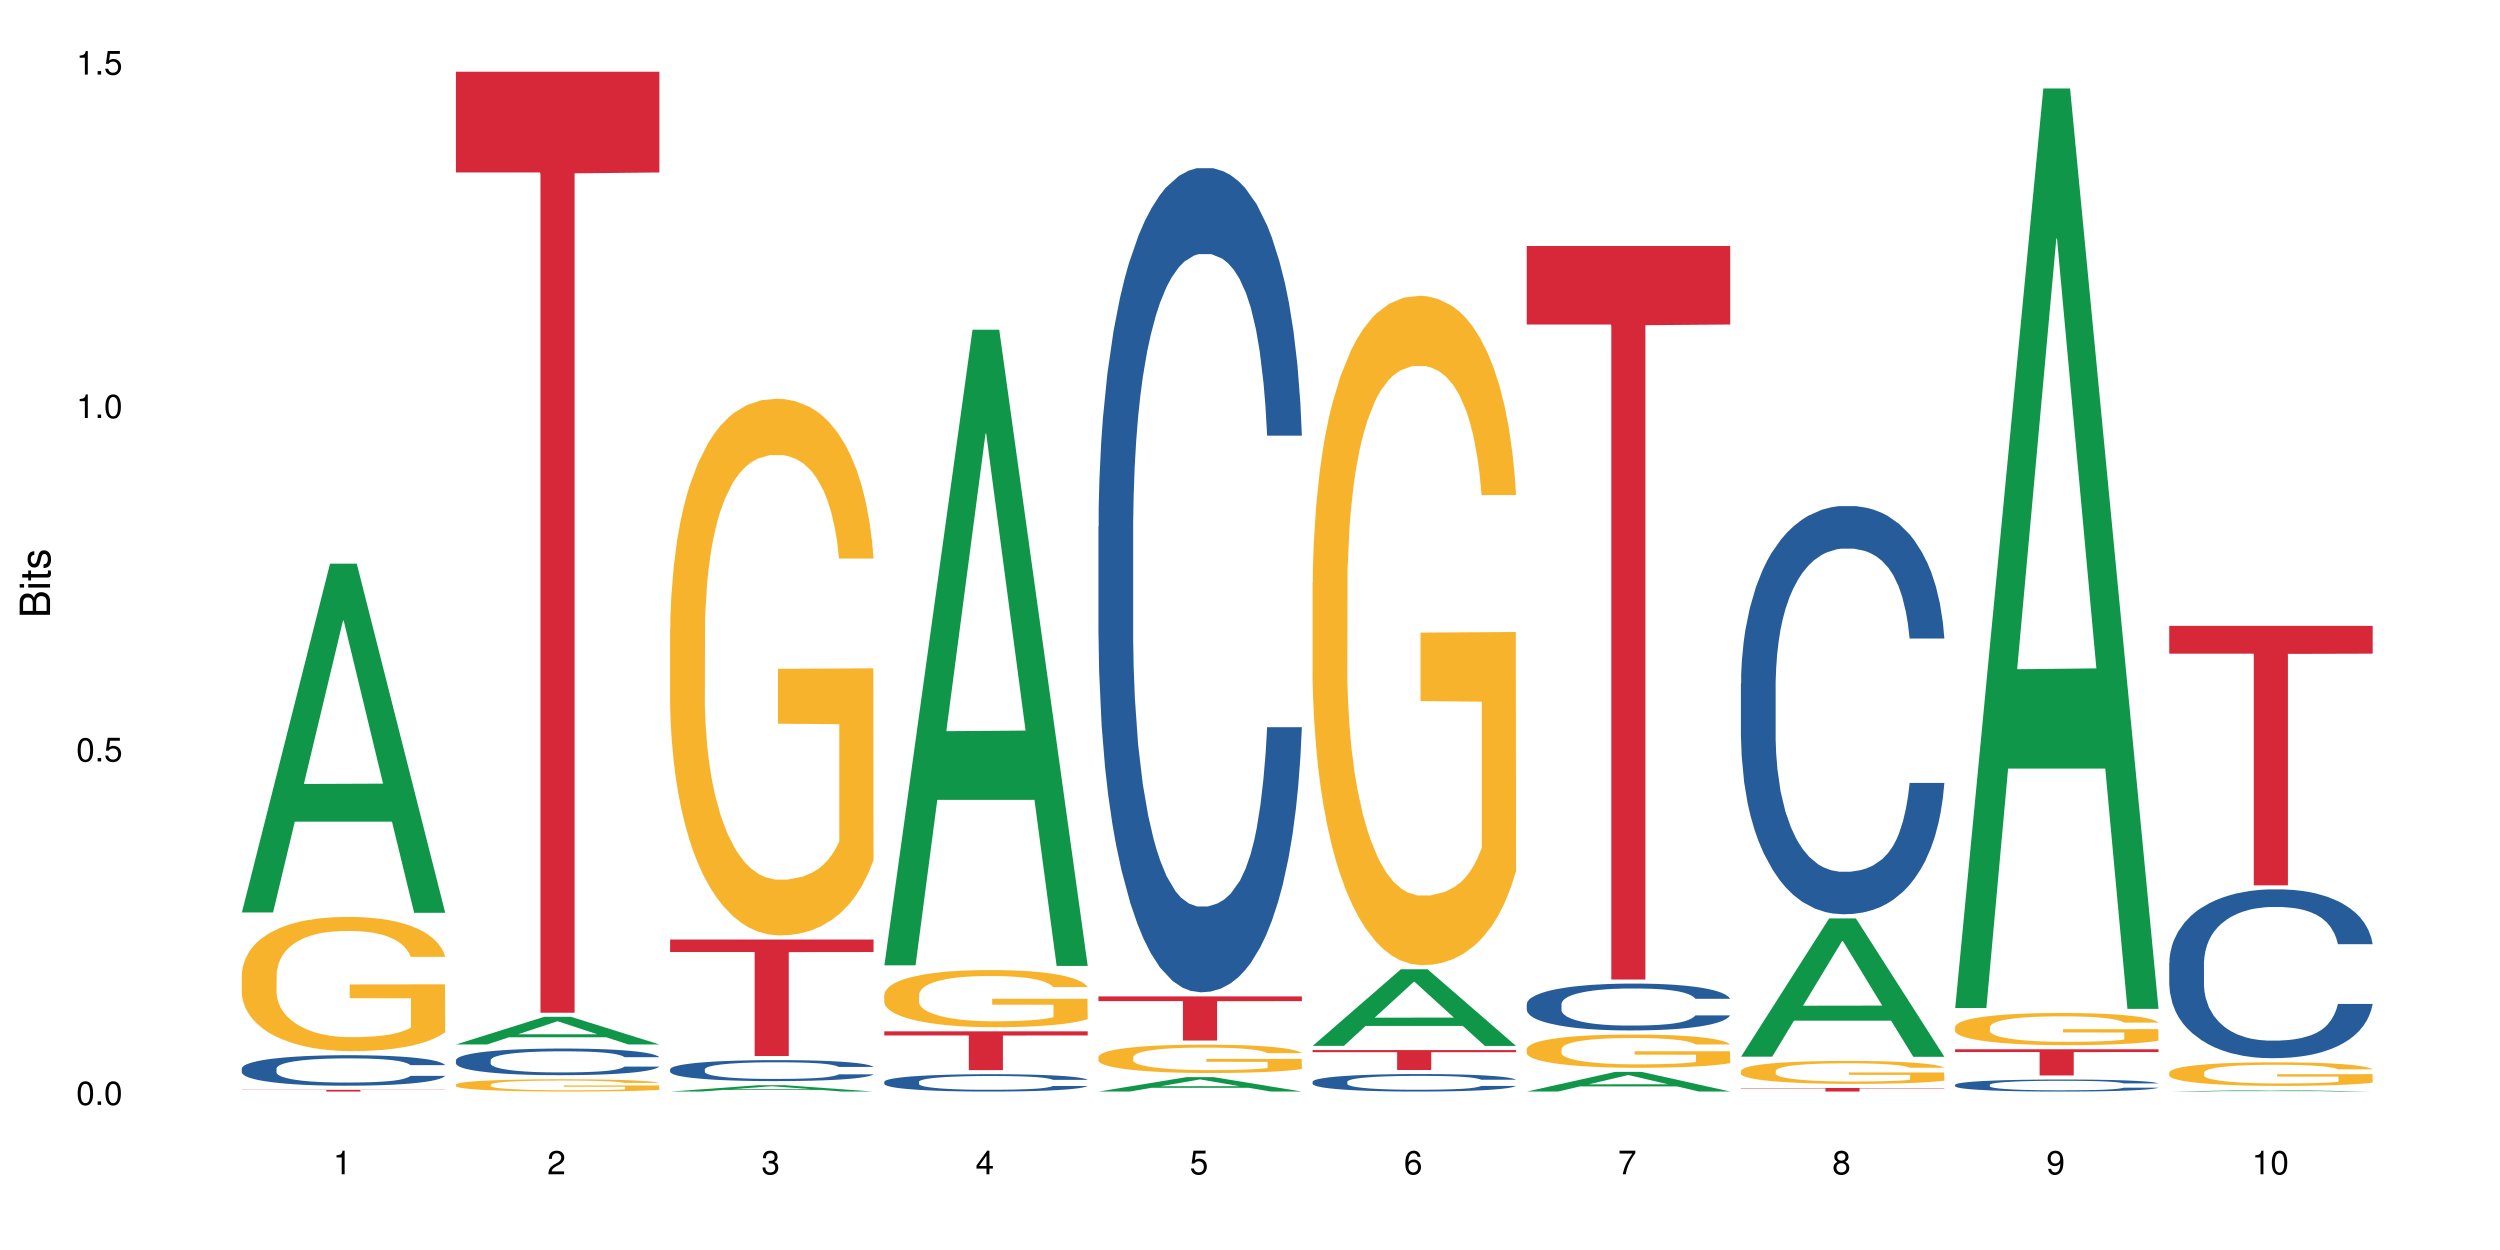 <?xml version="1.0" encoding="UTF-8"?>
<svg xmlns="http://www.w3.org/2000/svg" xmlns:xlink="http://www.w3.org/1999/xlink" width="720pt" height="360pt" viewBox="0 0 720 360" version="1.1">
<defs>
<g>
<symbol overflow="visible" id="glyph0-0">
<path style="stroke:none;" d=""/>
</symbol>
<symbol overflow="visible" id="glyph0-1">
<path style="stroke:none;" d="M 2.641 -6.797 C 2 -6.797 1.422 -6.531 1.078 -6.047 C 0.641 -5.453 0.406 -4.547 0.406 -3.297 C 0.406 -1 1.188 0.219 2.641 0.219 C 4.078 0.219 4.859 -1 4.859 -3.234 C 4.859 -4.562 4.656 -5.438 4.203 -6.047 C 3.844 -6.531 3.281 -6.797 2.641 -6.797 Z M 2.641 -6.047 C 3.547 -6.047 4 -5.125 4 -3.312 C 4 -1.375 3.562 -0.484 2.625 -0.484 C 1.734 -0.484 1.281 -1.422 1.281 -3.281 C 1.281 -5.141 1.734 -6.047 2.641 -6.047 Z M 2.641 -6.047 "/>
</symbol>
<symbol overflow="visible" id="glyph0-2">
<path style="stroke:none;" d="M 1.828 -1 L 0.828 -1 L 0.828 0 L 1.828 0 Z M 1.828 -1 "/>
</symbol>
<symbol overflow="visible" id="glyph0-3">
<path style="stroke:none;" d="M 4.562 -6.797 L 1.062 -6.797 L 0.547 -3.094 L 1.328 -3.094 C 1.719 -3.562 2.047 -3.734 2.578 -3.734 C 3.484 -3.734 4.062 -3.109 4.062 -2.094 C 4.062 -1.125 3.484 -0.531 2.578 -0.531 C 1.828 -0.531 1.375 -0.906 1.188 -1.672 L 0.328 -1.672 C 0.453 -1.109 0.547 -0.844 0.75 -0.594 C 1.125 -0.078 1.828 0.219 2.594 0.219 C 3.969 0.219 4.922 -0.781 4.922 -2.219 C 4.922 -3.562 4.031 -4.484 2.719 -4.484 C 2.25 -4.484 1.859 -4.359 1.469 -4.062 L 1.734 -5.969 L 4.562 -5.969 Z M 4.562 -6.797 "/>
</symbol>
<symbol overflow="visible" id="glyph0-4">
<path style="stroke:none;" d="M 2.484 -4.844 L 2.484 0 L 3.328 0 L 3.328 -6.797 L 2.766 -6.797 C 2.469 -5.75 2.281 -5.609 0.984 -5.453 L 0.984 -4.844 Z M 2.484 -4.844 "/>
</symbol>
<symbol overflow="visible" id="glyph0-5">
<path style="stroke:none;" d="M 4.859 -0.828 L 1.281 -0.828 C 1.359 -1.391 1.672 -1.75 2.5 -2.234 L 3.469 -2.75 C 4.406 -3.266 4.906 -3.969 4.906 -4.812 C 4.906 -5.375 4.672 -5.906 4.266 -6.266 C 3.859 -6.625 3.375 -6.797 2.719 -6.797 C 1.859 -6.797 1.219 -6.5 0.844 -5.922 C 0.609 -5.562 0.5 -5.125 0.484 -4.438 L 1.328 -4.438 C 1.359 -4.906 1.406 -5.188 1.531 -5.406 C 1.75 -5.812 2.188 -6.062 2.703 -6.062 C 3.469 -6.062 4.031 -5.516 4.031 -4.781 C 4.031 -4.25 3.719 -3.797 3.125 -3.438 L 2.234 -2.938 C 0.812 -2.141 0.406 -1.5 0.328 0 L 4.859 0 Z M 4.859 -0.828 "/>
</symbol>
<symbol overflow="visible" id="glyph0-6">
<path style="stroke:none;" d="M 2.125 -3.125 L 2.578 -3.125 C 3.516 -3.125 3.984 -2.703 3.984 -1.891 C 3.984 -1.031 3.469 -0.531 2.578 -0.531 C 1.656 -0.531 1.203 -0.984 1.156 -1.969 L 0.312 -1.969 C 0.344 -1.422 0.438 -1.078 0.609 -0.766 C 0.953 -0.109 1.625 0.219 2.547 0.219 C 3.953 0.219 4.859 -0.609 4.859 -1.906 C 4.859 -2.766 4.516 -3.25 3.703 -3.516 C 4.344 -3.766 4.656 -4.25 4.656 -4.938 C 4.656 -6.109 3.875 -6.797 2.578 -6.797 C 1.203 -6.797 0.484 -6.047 0.453 -4.609 L 1.297 -4.609 C 1.312 -5.016 1.344 -5.25 1.453 -5.453 C 1.641 -5.828 2.062 -6.062 2.594 -6.062 C 3.344 -6.062 3.797 -5.625 3.797 -4.906 C 3.797 -4.422 3.609 -4.141 3.25 -3.984 C 3.016 -3.891 2.719 -3.844 2.125 -3.844 Z M 2.125 -3.125 "/>
</symbol>
<symbol overflow="visible" id="glyph0-7">
<path style="stroke:none;" d="M 3.141 -1.625 L 3.141 0 L 3.984 0 L 3.984 -1.625 L 4.984 -1.625 L 4.984 -2.391 L 3.984 -2.391 L 3.984 -6.797 L 3.359 -6.797 L 0.266 -2.516 L 0.266 -1.625 Z M 3.141 -2.391 L 1 -2.391 L 3.141 -5.359 Z M 3.141 -2.391 "/>
</symbol>
<symbol overflow="visible" id="glyph0-8">
<path style="stroke:none;" d="M 4.781 -5.031 C 4.609 -6.141 3.891 -6.797 2.844 -6.797 C 2.094 -6.797 1.422 -6.438 1.031 -5.828 C 0.609 -5.172 0.406 -4.344 0.406 -3.094 C 0.406 -1.953 0.578 -1.234 0.984 -0.625 C 1.359 -0.078 1.953 0.219 2.703 0.219 C 3.984 0.219 4.922 -0.734 4.922 -2.078 C 4.922 -3.344 4.062 -4.234 2.844 -4.234 C 2.172 -4.234 1.641 -3.969 1.281 -3.469 C 1.281 -5.125 1.828 -6.047 2.797 -6.047 C 3.391 -6.047 3.797 -5.672 3.938 -5.031 Z M 2.734 -3.484 C 3.547 -3.484 4.062 -2.922 4.062 -2 C 4.062 -1.156 3.484 -0.531 2.703 -0.531 C 1.922 -0.531 1.328 -1.188 1.328 -2.047 C 1.328 -2.891 1.906 -3.484 2.734 -3.484 Z M 2.734 -3.484 "/>
</symbol>
<symbol overflow="visible" id="glyph0-9">
<path style="stroke:none;" d="M 4.984 -6.797 L 0.438 -6.797 L 0.438 -5.969 L 4.109 -5.969 C 2.5 -3.656 1.828 -2.234 1.328 0 L 2.219 0 C 2.594 -2.172 3.453 -4.047 4.984 -6.094 Z M 4.984 -6.797 "/>
</symbol>
<symbol overflow="visible" id="glyph0-10">
<path style="stroke:none;" d="M 3.75 -3.578 C 4.453 -4 4.688 -4.344 4.688 -4.984 C 4.688 -6.047 3.844 -6.797 2.641 -6.797 C 1.438 -6.797 0.594 -6.047 0.594 -4.984 C 0.594 -4.359 0.828 -4.016 1.516 -3.578 C 0.734 -3.203 0.359 -2.641 0.359 -1.891 C 0.359 -0.641 1.297 0.219 2.641 0.219 C 3.984 0.219 4.922 -0.641 4.922 -1.875 C 4.922 -2.641 4.531 -3.203 3.75 -3.578 Z M 2.641 -6.047 C 3.359 -6.047 3.812 -5.625 3.812 -4.969 C 3.812 -4.344 3.344 -3.922 2.641 -3.922 C 1.922 -3.922 1.453 -4.344 1.453 -4.984 C 1.453 -5.625 1.922 -6.047 2.641 -6.047 Z M 2.641 -3.203 C 3.484 -3.203 4.062 -2.672 4.062 -1.875 C 4.062 -1.062 3.484 -0.531 2.625 -0.531 C 1.797 -0.531 1.219 -1.078 1.219 -1.875 C 1.219 -2.672 1.797 -3.203 2.641 -3.203 Z M 2.641 -3.203 "/>
</symbol>
<symbol overflow="visible" id="glyph0-11">
<path style="stroke:none;" d="M 0.516 -1.547 C 0.672 -0.438 1.406 0.219 2.438 0.219 C 3.188 0.219 3.859 -0.141 4.266 -0.75 C 4.688 -1.406 4.891 -2.25 4.891 -3.484 C 4.891 -4.625 4.703 -5.359 4.312 -5.953 C 3.938 -6.5 3.344 -6.797 2.594 -6.797 C 1.297 -6.797 0.359 -5.844 0.359 -4.516 C 0.359 -3.25 1.234 -2.344 2.453 -2.344 C 3.094 -2.344 3.562 -2.578 4.016 -3.109 C 4 -1.453 3.469 -0.531 2.5 -0.531 C 1.906 -0.531 1.484 -0.906 1.359 -1.547 Z M 2.578 -6.062 C 3.375 -6.062 3.969 -5.406 3.969 -4.531 C 3.969 -3.688 3.375 -3.094 2.547 -3.094 C 1.734 -3.094 1.234 -3.672 1.234 -4.578 C 1.234 -5.438 1.797 -6.062 2.578 -6.062 Z M 2.578 -6.062 "/>
</symbol>
<symbol overflow="visible" id="glyph1-0">
<path style="stroke:none;" d=""/>
</symbol>
<symbol overflow="visible" id="glyph1-1">
<path style="stroke:none;" d="M 0 -0.953 L 0 -4.891 C 0 -5.719 -0.234 -6.344 -0.734 -6.797 C -1.188 -7.234 -1.812 -7.469 -2.5 -7.469 C -3.547 -7.469 -4.188 -7 -4.625 -5.875 C -4.984 -6.672 -5.641 -7.094 -6.531 -7.094 C -7.156 -7.094 -7.734 -6.859 -8.141 -6.391 C -8.562 -5.938 -8.75 -5.344 -8.75 -4.5 L -8.75 -0.953 Z M -4.984 -2.062 L -7.766 -2.062 L -7.766 -4.219 C -7.766 -4.844 -7.688 -5.203 -7.453 -5.5 C -7.219 -5.812 -6.859 -5.969 -6.375 -5.969 C -5.906 -5.969 -5.531 -5.812 -5.297 -5.5 C -5.062 -5.203 -4.984 -4.844 -4.984 -4.219 Z M -0.984 -2.062 L -4 -2.062 L -4 -4.781 C -4 -5.328 -3.859 -5.688 -3.578 -5.953 C -3.297 -6.219 -2.922 -6.359 -2.484 -6.359 C -2.062 -6.359 -1.688 -6.219 -1.406 -5.953 C -1.109 -5.688 -0.984 -5.328 -0.984 -4.781 Z M -0.984 -2.062 "/>
</symbol>
<symbol overflow="visible" id="glyph1-2">
<path style="stroke:none;" d="M -6.281 -1.797 L -6.281 -0.797 L 0 -0.797 L 0 -1.797 Z M -8.75 -1.797 L -8.75 -0.797 L -7.484 -0.797 L -7.484 -1.797 Z M -8.75 -1.797 "/>
</symbol>
<symbol overflow="visible" id="glyph1-3">
<path style="stroke:none;" d="M -6.281 -3.047 L -6.281 -2.016 L -8.016 -2.016 L -8.016 -1.016 L -6.281 -1.016 L -6.281 -0.172 L -5.469 -0.172 L -5.469 -1.016 L -0.719 -1.016 C -0.078 -1.016 0.281 -1.453 0.281 -2.234 C 0.281 -2.469 0.25 -2.719 0.188 -3.047 L -0.641 -3.047 C -0.609 -2.922 -0.594 -2.766 -0.594 -2.562 C -0.594 -2.141 -0.719 -2.016 -1.156 -2.016 L -5.469 -2.016 L -5.469 -3.047 Z M -6.281 -3.047 "/>
</symbol>
<symbol overflow="visible" id="glyph1-4">
<path style="stroke:none;" d="M -4.531 -5.25 C -5.766 -5.25 -6.469 -4.422 -6.469 -2.969 C -6.469 -1.516 -5.719 -0.562 -4.547 -0.562 C -3.562 -0.562 -3.094 -1.062 -2.734 -2.562 L -2.516 -3.484 C -2.344 -4.188 -2.094 -4.469 -1.625 -4.469 C -1.047 -4.469 -0.641 -3.875 -0.641 -3 C -0.641 -2.453 -0.797 -2 -1.062 -1.75 C -1.25 -1.594 -1.422 -1.531 -1.875 -1.469 L -1.875 -0.406 C -0.422 -0.453 0.281 -1.266 0.281 -2.922 C 0.281 -4.5 -0.5 -5.516 -1.719 -5.516 C -2.656 -5.516 -3.172 -4.984 -3.469 -3.734 L -3.703 -2.766 C -3.891 -1.953 -4.156 -1.609 -4.594 -1.609 C -5.172 -1.609 -5.547 -2.125 -5.547 -2.938 C -5.547 -3.75 -5.203 -4.172 -4.531 -4.203 Z M -4.531 -5.25 "/>
</symbol>
</g>
</defs>
<g id="surface112587">
<rect x="0" y="0" width="720" height="360" style="fill:rgb(100%,100%,100%);fill-opacity:1;stroke:none;"/>
<path style=" stroke:none;fill-rule:nonzero;fill:rgb(6.275%,58.824%,28.235%);fill-opacity:1;" d="M 69.629 262.793 L 69.691 262.699 L 95.047 162.328 L 102.746 162.328 L 128.223 262.887 L 119.273 262.887 L 112.887 236.641 L 84.902 236.641 L 78.645 262.793 L 69.629 262.793 L 87.598 225.781 L 110.32 225.688 L 98.988 178.758 L 98.863 178.664 L 98.738 178.949 L 87.535 225.688 L 87.598 225.781 Z M 69.629 262.793 "/>
<path style=" stroke:none;fill-rule:nonzero;fill:rgb(14.51%,36.078%,60%);fill-opacity:1;" d="M 69.629 307.727 L 69.699 307.719 L 69.699 307.523 L 69.914 307.219 L 70.414 306.836 L 70.914 306.57 L 72.203 306.098 L 73.988 305.641 L 75.848 305.285 L 77.203 305.078 L 78.418 304.918 L 81.207 304.621 L 82.992 304.469 L 84.922 304.332 L 87.281 304.195 L 88.996 304.113 L 92.852 303.984 L 95.711 303.93 L 97.926 303.906 L 102.715 303.906 L 105.574 303.938 L 107.645 303.977 L 109.93 304.043 L 111.859 304.113 L 115.219 304.289 L 118.219 304.516 L 119.578 304.645 L 121.723 304.895 L 123.367 305.133 L 124.508 305.344 L 125.797 305.641 L 126.938 306 L 127.797 306.41 L 128.223 306.754 L 118.219 306.754 L 117.719 306.434 L 117.148 306.184 L 116.078 305.855 L 115.004 305.621 L 113.504 305.391 L 112.148 305.238 L 110.289 305.086 L 108.645 304.988 L 106.93 304.918 L 105.285 304.867 L 102.141 304.82 L 98.5 304.82 L 97.141 304.836 L 94.355 304.902 L 92.852 304.957 L 90.711 305.07 L 89.207 305.172 L 87.422 305.332 L 86.207 305.469 L 84.707 305.68 L 83.637 305.863 L 82.422 306.129 L 81.707 306.328 L 81.062 306.555 L 80.492 306.82 L 80.062 307.098 L 79.777 307.398 L 79.633 307.684 L 79.633 308.93 L 79.777 309.219 L 80.133 309.555 L 81.062 310.043 L 82.422 310.469 L 83.992 310.809 L 85.492 311.047 L 86.352 311.16 L 87.492 311.289 L 89.281 311.449 L 91.852 311.609 L 93.352 311.676 L 95.641 311.738 L 97.996 311.77 L 101.141 311.77 L 103.93 311.738 L 105.785 311.699 L 107.715 311.633 L 110.359 311.496 L 112.004 311.367 L 113.434 311.215 L 114.504 311.062 L 115.219 310.938 L 116.293 310.688 L 117.148 310.414 L 117.793 310.133 L 118.219 309.859 L 128.223 309.859 L 127.797 310.18 L 127.152 310.496 L 126.508 310.727 L 125.508 311.008 L 124.367 311.258 L 122.723 311.539 L 121.363 311.723 L 119.578 311.922 L 117.934 312.074 L 116.148 312.211 L 113.504 312.371 L 111.789 312.453 L 109.93 312.523 L 107.715 312.59 L 104.93 312.645 L 101.93 312.676 L 99.141 312.684 L 96.141 312.668 L 93.926 312.637 L 90.996 312.566 L 87.352 312.422 L 84.707 312.27 L 82.633 312.117 L 80.848 311.953 L 78.848 311.738 L 76.273 311.387 L 74.703 311.113 L 73.633 310.887 L 72.418 310.574 L 71.559 310.293 L 70.559 309.844 L 69.844 309.273 L 69.629 308.832 Z M 69.629 307.727 "/>
<path style=" stroke:none;fill-rule:nonzero;fill:rgb(96.863%,70.196%,16.863%);fill-opacity:1;" d="M 69.629 280.625 L 69.699 280.59 L 69.699 279.883 L 69.988 278.297 L 70.703 276.105 L 71.629 274.305 L 72.629 272.895 L 73.273 272.152 L 74.344 271.094 L 75.273 270.316 L 77.633 268.727 L 80.633 267.246 L 82.277 266.609 L 84.137 266.012 L 86.777 265.34 L 87.992 265.094 L 91.711 264.527 L 95.926 264.176 L 100.57 264.066 L 102.715 264.102 L 105.645 264.246 L 109.645 264.633 L 111.934 264.984 L 113.719 265.34 L 115.578 265.797 L 117.863 266.504 L 120.008 267.352 L 121.723 268.199 L 123.438 269.258 L 124.867 270.387 L 126.082 271.625 L 127.152 273.105 L 127.797 274.34 L 128.223 275.578 L 118.293 275.578 L 117.719 274.34 L 117.078 273.387 L 116.004 272.223 L 114.934 271.375 L 113.863 270.707 L 111.859 269.789 L 110.145 269.223 L 108.004 268.727 L 105.93 268.41 L 103.57 268.199 L 102.141 268.129 L 98.355 268.129 L 94.926 268.375 L 92.926 268.656 L 91.496 268.941 L 89.496 269.469 L 88.281 269.895 L 87.566 270.176 L 85.422 271.27 L 83.992 272.258 L 83.207 272.93 L 82.207 273.988 L 81.492 274.941 L 80.707 276.355 L 80.277 277.414 L 79.703 279.812 L 79.633 286.168 L 79.848 287.512 L 80.277 288.957 L 80.848 290.227 L 81.707 291.57 L 82.562 292.594 L 84.062 293.969 L 85.352 294.887 L 86.352 295.488 L 88.281 296.441 L 89.066 296.758 L 90.922 297.395 L 92.852 297.891 L 95.211 298.312 L 96.996 298.523 L 99.855 298.703 L 103.5 298.703 L 107.789 298.488 L 110.504 298.207 L 112.359 297.926 L 113.574 297.676 L 115.078 297.289 L 116.148 296.938 L 117.148 296.547 L 118.363 295.949 L 118.363 287.512 L 100.715 287.477 L 100.715 283.52 L 128.152 283.484 L 128.223 297.289 L 126.723 298.242 L 124.867 299.16 L 123.078 299.867 L 121.223 300.465 L 118.578 301.137 L 116.434 301.562 L 113.148 302.055 L 110.145 302.371 L 107 302.586 L 104.215 302.691 L 100.93 302.727 L 97.996 302.656 L 94.855 302.445 L 92.352 302.16 L 90.066 301.809 L 87.781 301.348 L 84.922 300.609 L 83.062 300.008 L 81.133 299.266 L 79.203 298.383 L 77.488 297.43 L 76.348 296.688 L 75.203 295.84 L 73.988 294.781 L 72.844 293.582 L 71.988 292.488 L 71.203 291.254 L 70.629 290.086 L 70.059 288.5 L 69.773 287.227 L 69.629 286.133 Z M 69.629 280.625 "/>
<path style=" stroke:none;fill-rule:nonzero;fill:rgb(83.922%,15.686%,22.353%);fill-opacity:1;" d="M 69.629 313.863 L 128.223 313.863 L 128.223 313.918 L 103.805 313.918 L 103.805 314.371 L 93.98 314.371 L 93.98 313.918 L 69.629 313.918 Z M 69.629 313.863 "/>
<path style=" stroke:none;fill-rule:nonzero;fill:rgb(6.275%,58.824%,28.235%);fill-opacity:1;" d="M 131.309 300.797 L 131.371 300.789 L 156.727 292.844 L 164.426 292.844 L 189.902 300.805 L 180.953 300.805 L 174.566 298.727 L 146.582 298.727 L 140.324 300.797 L 131.309 300.797 L 149.273 297.867 L 172 297.859 L 160.668 294.145 L 160.543 294.137 L 160.418 294.16 L 149.211 297.859 L 149.273 297.867 Z M 131.309 300.797 "/>
<path style=" stroke:none;fill-rule:nonzero;fill:rgb(14.51%,36.078%,60%);fill-opacity:1;" d="M 131.309 305.32 L 131.379 305.312 L 131.379 305.145 L 131.594 304.879 L 132.094 304.543 L 132.594 304.312 L 133.883 303.898 L 135.668 303.5 L 137.523 303.191 L 138.883 303.008 L 140.098 302.867 L 142.883 302.609 L 144.672 302.477 L 146.602 302.355 L 148.957 302.238 L 150.672 302.168 L 154.531 302.055 L 157.391 302.008 L 159.605 301.984 L 164.395 301.984 L 167.25 302.012 L 169.324 302.047 L 171.609 302.105 L 173.539 302.168 L 176.898 302.32 L 179.898 302.52 L 181.258 302.629 L 183.402 302.848 L 185.043 303.059 L 186.188 303.238 L 187.473 303.5 L 188.617 303.816 L 189.477 304.172 L 189.902 304.473 L 179.898 304.473 L 179.398 304.191 L 178.828 303.977 L 177.758 303.688 L 176.684 303.484 L 175.184 303.281 L 173.824 303.148 L 171.969 303.016 L 170.324 302.93 L 168.609 302.867 L 166.965 302.828 L 163.82 302.785 L 160.176 302.785 L 158.82 302.797 L 156.031 302.855 L 154.531 302.902 L 152.387 303 L 150.887 303.094 L 149.102 303.234 L 147.887 303.352 L 146.387 303.535 L 145.312 303.695 L 144.098 303.926 L 143.387 304.102 L 142.742 304.297 L 142.172 304.531 L 141.742 304.773 L 141.457 305.035 L 141.312 305.285 L 141.312 306.371 L 141.457 306.625 L 141.812 306.918 L 142.742 307.348 L 144.098 307.719 L 145.672 308.012 L 147.172 308.223 L 148.031 308.32 L 149.172 308.434 L 150.961 308.574 L 153.531 308.715 L 155.031 308.77 L 157.32 308.824 L 159.676 308.852 L 162.82 308.852 L 165.609 308.824 L 167.465 308.789 L 169.395 308.734 L 172.039 308.613 L 173.684 308.504 L 175.113 308.371 L 176.184 308.238 L 176.898 308.125 L 177.969 307.906 L 178.828 307.668 L 179.473 307.422 L 179.898 307.184 L 189.902 307.184 L 189.477 307.465 L 188.832 307.738 L 188.188 307.941 L 187.188 308.188 L 186.047 308.406 L 184.402 308.648 L 183.043 308.812 L 181.258 308.988 L 179.613 309.121 L 177.828 309.238 L 175.184 309.379 L 173.469 309.449 L 171.609 309.512 L 169.395 309.57 L 166.609 309.617 L 163.605 309.645 L 160.82 309.652 L 157.82 309.637 L 155.605 309.609 L 152.676 309.547 L 149.031 309.422 L 146.387 309.289 L 144.312 309.156 L 142.527 309.016 L 140.527 308.824 L 137.953 308.516 L 136.383 308.277 L 135.309 308.082 L 134.094 307.809 L 133.238 307.562 L 132.238 307.172 L 131.523 306.676 L 131.309 306.289 Z M 131.309 305.32 "/>
<path style=" stroke:none;fill-rule:nonzero;fill:rgb(96.863%,70.196%,16.863%);fill-opacity:1;" d="M 131.309 312.348 L 131.379 312.344 L 131.379 312.281 L 131.664 312.133 L 132.379 311.934 L 133.309 311.77 L 134.309 311.641 L 134.953 311.57 L 136.023 311.477 L 136.953 311.402 L 139.312 311.258 L 142.312 311.121 L 143.957 311.066 L 145.812 311.008 L 148.457 310.949 L 149.672 310.926 L 153.391 310.875 L 157.605 310.84 L 162.25 310.832 L 164.395 310.836 L 167.324 310.848 L 171.324 310.883 L 173.613 310.918 L 175.398 310.949 L 177.254 310.992 L 179.543 311.055 L 181.688 311.133 L 183.402 311.211 L 185.117 311.309 L 186.547 311.41 L 187.762 311.523 L 188.832 311.66 L 189.477 311.773 L 189.902 311.887 L 179.973 311.887 L 179.398 311.773 L 178.758 311.684 L 177.684 311.578 L 176.613 311.5 L 175.539 311.441 L 173.539 311.355 L 171.824 311.305 L 169.68 311.258 L 167.609 311.23 L 165.25 311.211 L 163.82 311.203 L 160.035 311.203 L 156.605 311.227 L 154.605 311.254 L 153.176 311.277 L 151.172 311.328 L 149.957 311.363 L 149.246 311.391 L 147.102 311.492 L 145.672 311.582 L 144.887 311.645 L 143.887 311.738 L 143.172 311.828 L 142.383 311.957 L 141.957 312.055 L 141.383 312.273 L 141.312 312.855 L 141.527 312.977 L 141.957 313.109 L 142.527 313.227 L 143.387 313.348 L 144.242 313.441 L 145.742 313.57 L 147.027 313.652 L 148.031 313.707 L 149.957 313.797 L 150.746 313.824 L 152.602 313.883 L 154.531 313.93 L 156.891 313.965 L 158.676 313.984 L 161.535 314.004 L 165.18 314.004 L 169.469 313.984 L 172.184 313.957 L 174.039 313.93 L 175.254 313.91 L 176.754 313.871 L 177.828 313.84 L 178.828 313.805 L 180.043 313.75 L 180.043 312.977 L 162.391 312.973 L 162.391 312.613 L 189.832 312.609 L 189.902 313.871 L 188.402 313.961 L 186.547 314.043 L 184.758 314.109 L 182.902 314.164 L 180.258 314.227 L 178.113 314.266 L 174.824 314.309 L 171.824 314.34 L 168.68 314.359 L 165.895 314.367 L 162.605 314.371 L 159.676 314.363 L 156.531 314.344 L 154.031 314.32 L 151.746 314.285 L 149.457 314.246 L 146.602 314.176 L 144.742 314.121 L 142.812 314.055 L 140.883 313.973 L 139.168 313.887 L 138.027 313.816 L 136.883 313.742 L 135.668 313.645 L 134.523 313.535 L 133.668 313.434 L 132.879 313.32 L 132.309 313.215 L 131.738 313.066 L 131.453 312.953 L 131.309 312.852 Z M 131.309 312.348 "/>
<path style=" stroke:none;fill-rule:nonzero;fill:rgb(83.922%,15.686%,22.353%);fill-opacity:1;" d="M 131.309 20.664 L 189.902 20.664 L 189.902 49.672 L 165.484 49.926 L 165.484 291.664 L 155.656 291.664 L 155.656 50.18 L 155.516 49.672 L 131.309 49.672 Z M 131.309 20.664 "/>
<path style=" stroke:none;fill-rule:nonzero;fill:rgb(6.275%,58.824%,28.235%);fill-opacity:1;" d="M 192.988 314.367 L 193.051 314.367 L 218.402 312.539 L 226.105 312.539 L 251.582 314.371 L 242.629 314.371 L 236.246 313.895 L 208.262 313.895 L 202.004 314.367 L 192.988 314.367 L 210.953 313.695 L 233.68 313.691 L 222.348 312.84 L 222.223 312.836 L 222.098 312.844 L 210.891 313.691 L 210.953 313.695 Z M 192.988 314.367 "/>
<path style=" stroke:none;fill-rule:nonzero;fill:rgb(14.51%,36.078%,60%);fill-opacity:1;" d="M 192.988 307.945 L 193.059 307.938 L 193.059 307.805 L 193.273 307.598 L 193.773 307.332 L 194.273 307.148 L 195.559 306.824 L 197.348 306.508 L 199.203 306.266 L 200.562 306.121 L 201.777 306.012 L 204.562 305.805 L 206.352 305.699 L 208.281 305.605 L 210.637 305.512 L 212.352 305.457 L 216.211 305.367 L 219.07 305.332 L 221.285 305.312 L 226.074 305.312 L 228.93 305.336 L 231.004 305.363 L 233.289 305.406 L 235.219 305.457 L 238.578 305.578 L 241.578 305.734 L 242.938 305.82 L 245.082 305.992 L 246.723 306.16 L 247.867 306.305 L 249.152 306.508 L 250.297 306.758 L 251.152 307.039 L 251.582 307.277 L 241.578 307.277 L 241.078 307.055 L 240.508 306.883 L 239.434 306.656 L 238.363 306.496 L 236.863 306.336 L 235.504 306.23 L 233.648 306.125 L 232.004 306.059 L 230.289 306.012 L 228.645 305.977 L 225.5 305.945 L 221.855 305.945 L 220.5 305.953 L 217.711 306 L 216.211 306.039 L 214.066 306.113 L 212.566 306.188 L 210.781 306.297 L 209.566 306.391 L 208.066 306.535 L 206.992 306.664 L 205.777 306.844 L 205.062 306.984 L 204.422 307.137 L 203.848 307.32 L 203.422 307.512 L 203.133 307.719 L 202.992 307.918 L 202.992 308.773 L 203.133 308.973 L 203.492 309.203 L 204.422 309.543 L 205.777 309.836 L 207.352 310.066 L 208.852 310.234 L 209.707 310.309 L 210.852 310.398 L 212.637 310.508 L 215.211 310.621 L 216.711 310.664 L 219 310.707 L 221.355 310.73 L 224.5 310.73 L 227.289 310.707 L 229.145 310.68 L 231.074 310.637 L 233.719 310.543 L 235.363 310.453 L 236.793 310.348 L 237.863 310.242 L 238.578 310.156 L 239.648 309.984 L 240.508 309.797 L 241.148 309.602 L 241.578 309.414 L 251.582 309.414 L 251.152 309.637 L 250.512 309.852 L 249.867 310.012 L 248.867 310.203 L 247.723 310.375 L 246.082 310.57 L 244.723 310.695 L 242.938 310.836 L 241.293 310.941 L 239.508 311.035 L 236.863 311.145 L 235.148 311.199 L 233.289 311.25 L 231.074 311.293 L 228.289 311.332 L 225.285 311.355 L 222.5 311.359 L 219.5 311.348 L 217.285 311.328 L 214.352 311.277 L 210.711 311.176 L 208.066 311.074 L 205.992 310.969 L 204.207 310.855 L 202.207 310.707 L 199.633 310.465 L 198.062 310.277 L 196.988 310.121 L 195.773 309.906 L 194.918 309.715 L 193.918 309.402 L 193.203 309.012 L 192.988 308.707 Z M 192.988 307.945 "/>
<path style=" stroke:none;fill-rule:nonzero;fill:rgb(96.863%,70.196%,16.863%);fill-opacity:1;" d="M 192.988 181.043 L 193.059 180.902 L 193.059 178.078 L 193.344 171.727 L 194.059 162.973 L 194.988 155.773 L 195.988 150.125 L 196.633 147.164 L 197.703 142.926 L 198.633 139.82 L 200.992 133.469 L 203.992 127.539 L 205.637 125 L 207.492 122.602 L 210.137 119.918 L 211.352 118.93 L 215.066 116.672 L 219.285 115.258 L 223.93 114.836 L 226.074 114.977 L 229.004 115.543 L 233.004 117.094 L 235.289 118.508 L 237.078 119.918 L 238.934 121.754 L 241.223 124.574 L 243.367 127.965 L 245.082 131.352 L 246.797 135.586 L 248.223 140.105 L 249.438 145.043 L 250.512 150.973 L 251.152 155.914 L 251.582 160.855 L 241.648 160.855 L 241.078 155.914 L 240.434 152.102 L 239.363 147.445 L 238.293 144.059 L 237.219 141.375 L 235.219 137.703 L 233.504 135.445 L 231.359 133.469 L 229.289 132.199 L 226.93 131.352 L 225.5 131.07 L 221.715 131.07 L 218.285 132.059 L 216.281 133.188 L 214.855 134.316 L 212.852 136.434 L 211.637 138.129 L 210.922 139.258 L 208.781 143.633 L 207.352 147.586 L 206.566 150.27 L 205.562 154.504 L 204.852 158.312 L 204.062 163.961 L 203.637 168.195 L 203.062 177.797 L 202.992 203.203 L 203.207 208.57 L 203.637 214.355 L 204.207 219.438 L 205.062 224.801 L 205.922 228.895 L 207.422 234.402 L 208.707 238.07 L 209.707 240.473 L 211.637 244.285 L 212.426 245.555 L 214.281 248.094 L 216.211 250.07 L 218.57 251.766 L 220.355 252.613 L 223.215 253.316 L 226.859 253.316 L 231.145 252.473 L 233.863 251.34 L 235.719 250.211 L 236.934 249.223 L 238.434 247.672 L 239.508 246.258 L 240.508 244.707 L 241.723 242.309 L 241.723 208.57 L 224.07 208.426 L 224.07 192.617 L 251.512 192.477 L 251.582 247.672 L 250.082 251.484 L 248.223 255.152 L 246.438 257.977 L 244.578 260.375 L 241.938 263.059 L 239.793 264.754 L 236.504 266.727 L 233.504 268 L 230.359 268.848 L 227.574 269.27 L 224.285 269.41 L 221.355 269.129 L 218.211 268.281 L 215.711 267.152 L 213.426 265.742 L 211.137 263.906 L 208.281 260.941 L 206.422 258.539 L 204.492 255.578 L 202.562 252.047 L 200.848 248.234 L 199.703 245.273 L 198.562 241.883 L 197.348 237.648 L 196.203 232.848 L 195.348 228.473 L 194.559 223.531 L 193.988 218.875 L 193.418 212.52 L 193.129 207.441 L 192.988 203.062 Z M 192.988 181.043 "/>
<path style=" stroke:none;fill-rule:nonzero;fill:rgb(83.922%,15.686%,22.353%);fill-opacity:1;" d="M 192.988 270.59 L 251.582 270.59 L 251.582 274.18 L 227.164 274.211 L 227.164 304.133 L 217.336 304.133 L 217.336 274.242 L 217.195 274.18 L 192.988 274.18 Z M 192.988 270.59 "/>
<path style=" stroke:none;fill-rule:nonzero;fill:rgb(6.275%,58.824%,28.235%);fill-opacity:1;" d="M 254.668 278.023 L 254.73 277.852 L 280.082 94.961 L 287.781 94.961 L 313.262 278.195 L 304.309 278.195 L 297.926 230.363 L 269.941 230.363 L 263.68 278.023 L 254.668 278.023 L 272.633 210.578 L 295.359 210.406 L 284.027 124.895 L 283.902 124.723 L 283.777 125.238 L 272.57 210.406 L 272.633 210.578 Z M 254.668 278.023 "/>
<path style=" stroke:none;fill-rule:nonzero;fill:rgb(14.51%,36.078%,60%);fill-opacity:1;" d="M 254.668 311.547 L 254.738 311.543 L 254.738 311.434 L 254.953 311.262 L 255.453 311.039 L 255.953 310.891 L 257.238 310.621 L 259.027 310.359 L 260.883 310.16 L 262.242 310.039 L 263.457 309.949 L 266.242 309.781 L 268.031 309.695 L 269.957 309.617 L 272.316 309.539 L 274.031 309.492 L 277.891 309.418 L 280.75 309.387 L 282.965 309.375 L 287.75 309.375 L 290.609 309.391 L 292.684 309.414 L 294.969 309.453 L 296.898 309.492 L 300.258 309.594 L 303.258 309.723 L 304.617 309.793 L 306.758 309.934 L 308.402 310.074 L 309.547 310.191 L 310.832 310.359 L 311.977 310.566 L 312.832 310.797 L 313.262 310.996 L 303.258 310.996 L 302.758 310.812 L 302.188 310.672 L 301.113 310.484 L 300.043 310.352 L 298.543 310.219 L 297.184 310.133 L 295.328 310.047 L 293.684 309.992 L 291.969 309.949 L 290.324 309.922 L 287.18 309.895 L 283.535 309.895 L 282.18 309.902 L 279.391 309.941 L 277.891 309.973 L 275.746 310.035 L 274.246 310.094 L 272.461 310.188 L 271.246 310.266 L 269.746 310.383 L 268.672 310.488 L 267.457 310.641 L 266.742 310.754 L 266.102 310.883 L 265.527 311.031 L 265.102 311.191 L 264.812 311.359 L 264.672 311.523 L 264.672 312.234 L 264.812 312.398 L 265.172 312.59 L 266.102 312.867 L 267.457 313.109 L 269.031 313.301 L 270.531 313.438 L 271.387 313.504 L 272.531 313.574 L 274.316 313.668 L 276.891 313.758 L 278.391 313.797 L 280.676 313.832 L 283.035 313.852 L 286.18 313.852 L 288.965 313.832 L 290.824 313.809 L 292.754 313.773 L 295.398 313.695 L 297.043 313.621 L 298.469 313.535 L 299.543 313.449 L 300.258 313.375 L 301.328 313.234 L 302.188 313.078 L 302.828 312.918 L 303.258 312.762 L 313.262 312.762 L 312.832 312.945 L 312.191 313.125 L 311.547 313.258 L 310.547 313.418 L 309.402 313.559 L 307.762 313.719 L 306.402 313.824 L 304.617 313.938 L 302.973 314.023 L 301.188 314.102 L 298.543 314.191 L 296.828 314.238 L 294.969 314.281 L 292.754 314.316 L 289.969 314.348 L 286.965 314.367 L 284.18 314.371 L 281.176 314.363 L 278.961 314.344 L 276.031 314.301 L 272.387 314.219 L 269.746 314.133 L 267.672 314.047 L 265.887 313.953 L 263.887 313.832 L 261.312 313.629 L 259.742 313.477 L 258.668 313.348 L 257.453 313.168 L 256.598 313.008 L 255.598 312.754 L 254.883 312.43 L 254.668 312.18 Z M 254.668 311.547 "/>
<path style=" stroke:none;fill-rule:nonzero;fill:rgb(96.863%,70.196%,16.863%);fill-opacity:1;" d="M 254.668 286.426 L 254.738 286.41 L 254.738 286.109 L 255.023 285.434 L 255.738 284.5 L 256.668 283.734 L 257.668 283.133 L 258.312 282.816 L 259.383 282.367 L 260.312 282.035 L 262.672 281.359 L 265.672 280.727 L 267.316 280.457 L 269.172 280.199 L 271.816 279.914 L 273.031 279.809 L 276.746 279.57 L 280.965 279.418 L 285.609 279.375 L 287.75 279.387 L 290.68 279.449 L 294.684 279.613 L 296.969 279.766 L 298.758 279.914 L 300.613 280.109 L 302.902 280.41 L 305.043 280.773 L 306.758 281.133 L 308.473 281.586 L 309.902 282.066 L 311.117 282.59 L 312.191 283.223 L 312.832 283.75 L 313.262 284.277 L 303.328 284.277 L 302.758 283.75 L 302.113 283.344 L 301.043 282.848 L 299.973 282.488 L 298.898 282.199 L 296.898 281.809 L 295.184 281.57 L 293.039 281.359 L 290.969 281.223 L 288.609 281.133 L 287.18 281.102 L 283.395 281.102 L 279.961 281.207 L 277.961 281.328 L 276.531 281.449 L 274.531 281.676 L 273.316 281.855 L 272.602 281.977 L 270.457 282.441 L 269.031 282.863 L 268.242 283.148 L 267.242 283.598 L 266.527 284.004 L 265.742 284.605 L 265.312 285.059 L 264.742 286.082 L 264.672 288.789 L 264.887 289.359 L 265.312 289.977 L 265.887 290.516 L 266.742 291.09 L 267.602 291.523 L 269.102 292.113 L 270.387 292.504 L 271.387 292.758 L 273.316 293.164 L 274.102 293.301 L 275.961 293.57 L 277.891 293.781 L 280.25 293.961 L 282.035 294.051 L 284.895 294.125 L 288.539 294.125 L 292.824 294.035 L 295.539 293.914 L 297.398 293.797 L 298.613 293.691 L 300.113 293.523 L 301.188 293.375 L 302.188 293.211 L 303.402 292.953 L 303.402 289.359 L 285.75 289.344 L 285.75 287.66 L 313.191 287.645 L 313.262 293.523 L 311.762 293.93 L 309.902 294.32 L 308.117 294.621 L 306.258 294.879 L 303.617 295.164 L 301.473 295.344 L 298.184 295.555 L 295.184 295.691 L 292.039 295.781 L 289.254 295.824 L 285.965 295.84 L 283.035 295.812 L 279.891 295.719 L 277.391 295.602 L 275.105 295.449 L 272.816 295.254 L 269.957 294.938 L 268.102 294.684 L 266.172 294.367 L 264.242 293.992 L 262.527 293.586 L 261.383 293.27 L 260.242 292.91 L 259.027 292.457 L 257.883 291.945 L 257.023 291.48 L 256.238 290.953 L 255.668 290.457 L 255.094 289.781 L 254.809 289.238 L 254.668 288.773 Z M 254.668 286.426 "/>
<path style=" stroke:none;fill-rule:nonzero;fill:rgb(83.922%,15.686%,22.353%);fill-opacity:1;" d="M 254.668 297.02 L 313.262 297.02 L 313.262 298.215 L 288.84 298.227 L 288.84 308.195 L 279.016 308.195 L 279.016 298.238 L 278.875 298.215 L 254.668 298.215 Z M 254.668 297.02 "/>
<path style=" stroke:none;fill-rule:nonzero;fill:rgb(6.275%,58.824%,28.235%);fill-opacity:1;" d="M 316.348 314.367 L 316.41 314.363 L 341.762 310.207 L 349.461 310.207 L 374.941 314.371 L 365.988 314.371 L 359.605 313.285 L 331.621 313.285 L 325.359 314.367 L 316.348 314.367 L 334.312 312.836 L 357.039 312.832 L 345.707 310.887 L 345.582 310.883 L 345.457 310.895 L 334.25 312.832 L 334.312 312.836 Z M 316.348 314.367 "/>
<path style=" stroke:none;fill-rule:nonzero;fill:rgb(14.51%,36.078%,60%);fill-opacity:1;" d="M 316.348 151.719 L 316.418 151.5 L 316.418 146.293 L 316.633 138.051 L 317.133 127.637 L 317.633 120.477 L 318.918 107.676 L 320.703 95.312 L 322.562 85.766 L 323.922 80.125 L 325.137 75.785 L 327.922 67.758 L 329.707 63.637 L 331.637 59.949 L 333.996 56.262 L 335.711 54.09 L 339.57 50.621 L 342.43 49.102 L 344.645 48.449 L 349.43 48.449 L 352.289 49.32 L 354.363 50.402 L 356.648 52.141 L 358.578 54.09 L 361.938 58.863 L 364.938 64.938 L 366.293 68.41 L 368.438 75.137 L 370.082 81.645 L 371.227 87.285 L 372.512 95.312 L 373.656 105.074 L 374.512 116.137 L 374.941 125.469 L 364.938 125.469 L 364.438 116.789 L 363.867 110.062 L 362.793 101.168 L 361.723 94.879 L 360.223 88.586 L 358.863 84.465 L 357.004 80.344 L 355.363 77.738 L 353.648 75.785 L 352.004 74.484 L 348.859 73.184 L 345.215 73.184 L 343.855 73.617 L 341.07 75.352 L 339.57 76.871 L 337.426 79.91 L 335.926 82.73 L 334.141 87.066 L 332.926 90.754 L 331.422 96.395 L 330.352 101.387 L 329.137 108.547 L 328.422 113.969 L 327.777 120.043 L 327.207 127.203 L 326.777 134.797 L 326.492 142.824 L 326.352 150.633 L 326.352 184.262 L 326.492 192.07 L 326.852 201.184 L 327.777 214.414 L 329.137 225.914 L 330.707 235.027 L 332.211 241.535 L 333.066 244.57 L 334.211 248.043 L 335.996 252.383 L 338.57 256.719 L 340.07 258.457 L 342.355 260.191 L 344.715 261.059 L 347.859 261.059 L 350.645 260.191 L 352.504 259.105 L 354.434 257.371 L 357.078 253.684 L 358.719 250.211 L 360.148 246.09 L 361.223 241.969 L 361.938 238.496 L 363.008 231.77 L 363.867 224.395 L 364.508 216.801 L 364.938 209.426 L 374.941 209.426 L 374.512 218.105 L 373.871 226.566 L 373.227 232.855 L 372.227 240.449 L 371.082 247.176 L 369.438 254.77 L 368.082 259.758 L 366.293 265.18 L 364.652 269.305 L 362.863 272.992 L 360.223 277.332 L 358.508 279.5 L 356.648 281.453 L 354.434 283.188 L 351.645 284.707 L 348.645 285.574 L 345.859 285.793 L 342.855 285.355 L 340.641 284.488 L 337.711 282.535 L 334.066 278.633 L 331.422 274.512 L 329.352 270.387 L 327.566 266.051 L 325.562 260.191 L 322.992 250.645 L 321.418 243.27 L 320.348 237.195 L 319.133 228.734 L 318.273 221.141 L 317.273 208.992 L 316.559 193.59 L 316.348 181.656 Z M 316.348 151.719 "/>
<path style=" stroke:none;fill-rule:nonzero;fill:rgb(96.863%,70.196%,16.863%);fill-opacity:1;" d="M 316.348 304.359 L 316.418 304.352 L 316.418 304.203 L 316.703 303.867 L 317.418 303.402 L 318.348 303.023 L 319.348 302.727 L 319.992 302.566 L 321.062 302.344 L 321.992 302.18 L 324.348 301.844 L 327.352 301.531 L 328.992 301.398 L 330.852 301.27 L 333.496 301.129 L 334.711 301.074 L 338.426 300.957 L 342.641 300.883 L 347.289 300.859 L 349.43 300.867 L 352.359 300.898 L 356.363 300.98 L 358.648 301.055 L 360.434 301.129 L 362.293 301.227 L 364.578 301.375 L 366.723 301.555 L 368.438 301.734 L 370.152 301.957 L 371.582 302.195 L 372.797 302.457 L 373.871 302.77 L 374.512 303.031 L 374.941 303.293 L 365.008 303.293 L 364.438 303.031 L 363.793 302.828 L 362.723 302.582 L 361.648 302.402 L 360.578 302.262 L 358.578 302.066 L 356.863 301.949 L 354.719 301.844 L 352.645 301.777 L 350.289 301.734 L 348.859 301.719 L 345.07 301.719 L 341.641 301.77 L 339.641 301.828 L 338.211 301.891 L 336.211 302 L 334.996 302.09 L 334.281 302.148 L 332.137 302.383 L 330.707 302.59 L 329.922 302.73 L 328.922 302.957 L 328.207 303.156 L 327.422 303.457 L 326.992 303.68 L 326.422 304.188 L 326.352 305.531 L 326.562 305.812 L 326.992 306.121 L 327.566 306.387 L 328.422 306.672 L 329.281 306.887 L 330.781 307.18 L 332.066 307.371 L 333.066 307.5 L 334.996 307.699 L 335.781 307.77 L 337.641 307.902 L 339.57 308.008 L 341.93 308.098 L 343.715 308.141 L 346.574 308.18 L 350.219 308.18 L 354.504 308.133 L 357.219 308.074 L 359.078 308.016 L 360.293 307.961 L 361.793 307.879 L 362.863 307.805 L 363.867 307.723 L 365.078 307.598 L 365.078 305.812 L 347.43 305.805 L 347.43 304.969 L 374.871 304.961 L 374.941 307.879 L 373.441 308.082 L 371.582 308.273 L 369.797 308.426 L 367.938 308.551 L 365.293 308.691 L 363.152 308.781 L 359.863 308.887 L 356.863 308.953 L 353.719 309 L 350.93 309.02 L 347.645 309.027 L 344.715 309.016 L 341.57 308.969 L 339.07 308.91 L 336.781 308.836 L 334.496 308.738 L 331.637 308.582 L 329.781 308.453 L 327.852 308.297 L 325.922 308.109 L 324.207 307.91 L 323.062 307.754 L 321.918 307.574 L 320.703 307.352 L 319.562 307.098 L 318.703 306.863 L 317.918 306.605 L 317.348 306.359 L 316.773 306.023 L 316.488 305.754 L 316.348 305.523 Z M 316.348 304.359 "/>
<path style=" stroke:none;fill-rule:nonzero;fill:rgb(83.922%,15.686%,22.353%);fill-opacity:1;" d="M 316.348 286.969 L 374.941 286.969 L 374.941 288.332 L 350.52 288.344 L 350.52 299.68 L 340.695 299.68 L 340.695 288.355 L 340.555 288.332 L 316.348 288.332 Z M 316.348 286.969 "/>
<path style=" stroke:none;fill-rule:nonzero;fill:rgb(6.275%,58.824%,28.235%);fill-opacity:1;" d="M 378.023 301.219 L 378.086 301.199 L 403.441 279.152 L 411.141 279.152 L 436.621 301.238 L 427.668 301.238 L 421.281 295.473 L 393.301 295.473 L 387.039 301.219 L 378.023 301.219 L 395.992 293.09 L 418.715 293.066 L 407.387 282.762 L 407.262 282.738 L 407.137 282.801 L 395.93 293.066 L 395.992 293.09 Z M 378.023 301.219 "/>
<path style=" stroke:none;fill-rule:nonzero;fill:rgb(14.51%,36.078%,60%);fill-opacity:1;" d="M 378.023 311.523 L 378.098 311.52 L 378.098 311.406 L 378.312 311.234 L 378.812 311.012 L 379.312 310.859 L 380.598 310.59 L 382.383 310.324 L 384.242 310.121 L 385.602 310.004 L 386.812 309.91 L 389.602 309.742 L 391.387 309.652 L 393.316 309.574 L 395.676 309.496 L 397.391 309.449 L 401.25 309.375 L 404.105 309.344 L 406.324 309.332 L 411.109 309.332 L 413.969 309.348 L 416.039 309.371 L 418.328 309.41 L 420.258 309.449 L 423.613 309.551 L 426.617 309.68 L 427.973 309.754 L 430.117 309.898 L 431.762 310.035 L 432.906 310.156 L 434.191 310.324 L 435.336 310.531 L 436.191 310.77 L 436.621 310.965 L 426.617 310.965 L 426.117 310.781 L 425.543 310.641 L 424.473 310.449 L 423.402 310.316 L 421.898 310.184 L 420.543 310.094 L 418.684 310.008 L 417.039 309.953 L 415.324 309.91 L 413.684 309.883 L 410.539 309.855 L 406.895 309.855 L 405.535 309.863 L 402.75 309.902 L 401.25 309.934 L 399.105 310 L 397.605 310.059 L 395.816 310.148 L 394.602 310.23 L 393.102 310.348 L 392.031 310.453 L 390.816 310.605 L 390.102 310.723 L 389.457 310.852 L 388.887 311.004 L 388.457 311.164 L 388.172 311.336 L 388.027 311.5 L 388.027 312.215 L 388.172 312.379 L 388.531 312.574 L 389.457 312.855 L 390.816 313.098 L 392.387 313.293 L 393.891 313.43 L 394.746 313.496 L 395.891 313.57 L 397.676 313.66 L 400.25 313.754 L 401.75 313.789 L 404.035 313.828 L 406.395 313.844 L 409.539 313.844 L 412.324 313.828 L 414.184 313.805 L 416.113 313.766 L 418.758 313.688 L 420.398 313.613 L 421.828 313.527 L 422.902 313.441 L 423.613 313.367 L 424.688 313.223 L 425.543 313.066 L 426.188 312.906 L 426.617 312.75 L 436.621 312.75 L 436.191 312.934 L 435.547 313.113 L 434.906 313.246 L 433.906 313.406 L 432.762 313.551 L 431.117 313.711 L 429.762 313.816 L 427.973 313.934 L 426.332 314.02 L 424.543 314.098 L 421.898 314.191 L 420.184 314.238 L 418.328 314.277 L 416.113 314.316 L 413.324 314.348 L 410.324 314.367 L 407.539 314.371 L 404.535 314.363 L 402.32 314.344 L 399.391 314.301 L 395.746 314.219 L 393.102 314.133 L 391.031 314.043 L 389.242 313.953 L 387.242 313.828 L 384.672 313.625 L 383.098 313.469 L 382.027 313.34 L 380.812 313.16 L 379.953 312.996 L 378.953 312.738 L 378.238 312.414 L 378.023 312.16 Z M 378.023 311.523 "/>
<path style=" stroke:none;fill-rule:nonzero;fill:rgb(96.863%,70.196%,16.863%);fill-opacity:1;" d="M 378.023 167.758 L 378.098 167.578 L 378.098 164.059 L 378.383 156.137 L 379.098 145.219 L 380.027 136.242 L 381.027 129.199 L 381.668 125.5 L 382.742 120.219 L 383.672 116.344 L 386.027 108.422 L 389.031 101.027 L 390.672 97.859 L 392.531 94.867 L 395.176 91.52 L 396.391 90.289 L 400.105 87.469 L 404.32 85.711 L 408.965 85.184 L 411.109 85.359 L 414.039 86.062 L 418.043 88 L 420.328 89.758 L 422.113 91.52 L 423.973 93.809 L 426.258 97.332 L 428.402 101.555 L 430.117 105.781 L 431.832 111.062 L 433.262 116.699 L 434.477 122.859 L 435.547 130.254 L 436.191 136.418 L 436.621 142.578 L 426.688 142.578 L 426.117 136.418 L 425.473 131.664 L 424.402 125.852 L 423.328 121.629 L 422.258 118.281 L 420.258 113.703 L 418.543 110.887 L 416.398 108.422 L 414.324 106.836 L 411.969 105.781 L 410.539 105.43 L 406.75 105.43 L 403.32 106.66 L 401.32 108.07 L 399.891 109.48 L 397.891 112.121 L 396.676 114.23 L 395.961 115.641 L 393.816 121.098 L 392.387 126.027 L 391.602 129.375 L 390.602 134.656 L 389.887 139.41 L 389.102 146.453 L 388.672 151.734 L 388.102 163.707 L 388.027 195.398 L 388.242 202.09 L 388.672 209.309 L 389.242 215.645 L 390.102 222.336 L 390.961 227.441 L 392.461 234.309 L 393.746 238.887 L 394.746 241.879 L 396.676 246.633 L 397.461 248.219 L 399.32 251.387 L 401.25 253.852 L 403.605 255.965 L 405.395 257.02 L 408.25 257.902 L 411.895 257.902 L 416.184 256.844 L 418.898 255.438 L 420.758 254.027 L 421.973 252.797 L 423.473 250.859 L 424.543 249.098 L 425.543 247.16 L 426.758 244.168 L 426.758 202.09 L 409.109 201.914 L 409.109 182.191 L 436.551 182.016 L 436.621 250.859 L 435.121 255.613 L 433.262 260.191 L 431.477 263.711 L 429.617 266.703 L 426.973 270.051 L 424.828 272.164 L 421.543 274.629 L 418.543 276.211 L 415.398 277.27 L 412.609 277.797 L 409.324 277.973 L 406.395 277.621 L 403.25 276.562 L 400.75 275.156 L 398.461 273.395 L 396.176 271.105 L 393.316 267.41 L 391.461 264.414 L 389.531 260.719 L 387.602 256.316 L 385.887 251.562 L 384.742 247.867 L 383.598 243.641 L 382.383 238.359 L 381.242 232.371 L 380.383 226.914 L 379.598 220.75 L 379.027 214.941 L 378.453 207.02 L 378.168 200.68 L 378.023 195.223 Z M 378.023 167.758 "/>
<path style=" stroke:none;fill-rule:nonzero;fill:rgb(83.922%,15.686%,22.353%);fill-opacity:1;" d="M 378.023 302.418 L 436.621 302.418 L 436.621 303.031 L 412.199 303.039 L 412.199 308.152 L 402.375 308.152 L 402.375 303.043 L 402.23 303.031 L 378.023 303.031 Z M 378.023 302.418 "/>
<path style=" stroke:none;fill-rule:nonzero;fill:rgb(6.275%,58.824%,28.235%);fill-opacity:1;" d="M 439.703 314.367 L 439.766 314.359 L 465.121 308.707 L 472.82 308.707 L 498.301 314.371 L 489.348 314.371 L 482.961 312.891 L 454.98 312.891 L 448.719 314.367 L 439.703 314.367 L 457.672 312.281 L 480.395 312.273 L 469.066 309.633 L 468.938 309.625 L 468.812 309.641 L 457.609 312.273 L 457.672 312.281 Z M 439.703 314.367 "/>
<path style=" stroke:none;fill-rule:nonzero;fill:rgb(14.51%,36.078%,60%);fill-opacity:1;" d="M 439.703 289.148 L 439.777 289.137 L 439.777 288.844 L 439.988 288.375 L 440.492 287.781 L 440.992 287.375 L 442.277 286.648 L 444.062 285.945 L 445.922 285.402 L 447.277 285.082 L 448.492 284.836 L 451.281 284.379 L 453.066 284.145 L 454.996 283.934 L 457.355 283.727 L 459.07 283.602 L 462.93 283.406 L 465.785 283.32 L 468 283.281 L 472.789 283.281 L 475.648 283.332 L 477.719 283.391 L 480.008 283.492 L 481.938 283.602 L 485.293 283.875 L 488.297 284.219 L 489.652 284.414 L 491.797 284.797 L 493.441 285.168 L 494.582 285.488 L 495.871 285.945 L 497.012 286.5 L 497.871 287.129 L 498.301 287.66 L 488.297 287.66 L 487.797 287.164 L 487.223 286.781 L 486.152 286.277 L 485.078 285.922 L 483.578 285.562 L 482.223 285.328 L 480.363 285.094 L 478.719 284.945 L 477.004 284.836 L 475.363 284.762 L 472.219 284.688 L 468.574 284.688 L 467.215 284.711 L 464.43 284.809 L 462.93 284.898 L 460.785 285.07 L 459.285 285.23 L 457.496 285.477 L 456.281 285.688 L 454.781 286.008 L 453.711 286.289 L 452.496 286.695 L 451.781 287.004 L 451.137 287.352 L 450.566 287.758 L 450.137 288.188 L 449.852 288.645 L 449.707 289.09 L 449.707 291 L 449.852 291.445 L 450.207 291.961 L 451.137 292.715 L 452.496 293.367 L 454.066 293.883 L 455.566 294.254 L 456.426 294.426 L 457.57 294.625 L 459.355 294.871 L 461.926 295.117 L 463.43 295.215 L 465.715 295.316 L 468.074 295.363 L 471.219 295.363 L 474.004 295.316 L 475.863 295.254 L 477.793 295.156 L 480.434 294.945 L 482.078 294.746 L 483.508 294.512 L 484.578 294.277 L 485.293 294.082 L 486.367 293.699 L 487.223 293.281 L 487.867 292.848 L 488.297 292.43 L 498.301 292.43 L 497.871 292.922 L 497.227 293.402 L 496.586 293.762 L 495.586 294.191 L 494.441 294.574 L 492.797 295.008 L 491.441 295.289 L 489.652 295.598 L 488.008 295.832 L 486.223 296.043 L 483.578 296.289 L 481.863 296.41 L 480.008 296.523 L 477.793 296.621 L 475.004 296.707 L 472.004 296.758 L 469.215 296.77 L 466.215 296.746 L 464 296.695 L 461.07 296.586 L 457.426 296.363 L 454.781 296.129 L 452.711 295.895 L 450.922 295.648 L 448.922 295.316 L 446.352 294.773 L 444.777 294.352 L 443.707 294.008 L 442.492 293.527 L 441.633 293.094 L 440.633 292.406 L 439.918 291.531 L 439.703 290.852 Z M 439.703 289.148 "/>
<path style=" stroke:none;fill-rule:nonzero;fill:rgb(96.863%,70.196%,16.863%);fill-opacity:1;" d="M 439.703 302.051 L 439.777 302.043 L 439.777 301.867 L 440.062 301.473 L 440.777 300.93 L 441.707 300.484 L 442.707 300.137 L 443.348 299.953 L 444.422 299.691 L 445.348 299.496 L 447.707 299.105 L 450.707 298.734 L 452.352 298.578 L 454.211 298.43 L 456.855 298.266 L 458.07 298.203 L 461.785 298.062 L 466 297.977 L 470.645 297.949 L 472.789 297.957 L 475.719 297.992 L 479.719 298.09 L 482.008 298.176 L 483.793 298.266 L 485.652 298.379 L 487.938 298.551 L 490.082 298.762 L 491.797 298.973 L 493.512 299.234 L 494.941 299.516 L 496.156 299.82 L 497.227 300.188 L 497.871 300.496 L 498.301 300.801 L 488.367 300.801 L 487.797 300.496 L 487.152 300.258 L 486.082 299.969 L 485.008 299.758 L 483.938 299.594 L 481.938 299.367 L 480.223 299.227 L 478.078 299.105 L 476.004 299.023 L 473.648 298.973 L 472.219 298.953 L 468.43 298.953 L 465 299.016 L 463 299.086 L 461.57 299.156 L 459.57 299.289 L 458.355 299.391 L 457.641 299.461 L 455.496 299.734 L 454.066 299.977 L 453.281 300.145 L 452.281 300.406 L 451.566 300.645 L 450.781 300.992 L 450.352 301.254 L 449.781 301.852 L 449.707 303.426 L 449.922 303.758 L 450.352 304.113 L 450.922 304.43 L 451.781 304.762 L 452.637 305.016 L 454.141 305.355 L 455.426 305.586 L 456.426 305.734 L 458.355 305.969 L 459.141 306.047 L 461 306.207 L 462.93 306.328 L 465.285 306.434 L 467.074 306.484 L 469.93 306.527 L 473.574 306.527 L 477.863 306.477 L 480.578 306.406 L 482.438 306.336 L 483.652 306.273 L 485.152 306.18 L 486.223 306.09 L 487.223 305.996 L 488.438 305.848 L 488.438 303.758 L 470.789 303.746 L 470.789 302.77 L 498.227 302.758 L 498.301 306.18 L 496.801 306.414 L 494.941 306.641 L 493.156 306.816 L 491.297 306.965 L 488.652 307.133 L 486.508 307.238 L 483.223 307.359 L 480.223 307.438 L 477.078 307.492 L 474.289 307.516 L 471.004 307.527 L 468.074 307.508 L 464.93 307.457 L 462.43 307.387 L 460.141 307.297 L 457.855 307.184 L 454.996 307 L 453.137 306.852 L 451.211 306.668 L 449.281 306.449 L 447.566 306.215 L 446.422 306.031 L 445.277 305.82 L 444.062 305.559 L 442.922 305.262 L 442.062 304.988 L 441.277 304.684 L 440.703 304.395 L 440.133 304 L 439.848 303.688 L 439.703 303.414 Z M 439.703 302.051 "/>
<path style=" stroke:none;fill-rule:nonzero;fill:rgb(83.922%,15.686%,22.353%);fill-opacity:1;" d="M 439.703 70.848 L 498.301 70.848 L 498.301 93.461 L 473.879 93.656 L 473.879 282.102 L 464.055 282.102 L 464.055 93.855 L 463.91 93.461 L 439.703 93.461 Z M 439.703 70.848 "/>
<path style=" stroke:none;fill-rule:nonzero;fill:rgb(6.275%,58.824%,28.235%);fill-opacity:1;" d="M 501.383 304.324 L 501.445 304.289 L 526.801 264.492 L 534.5 264.492 L 559.98 304.363 L 551.027 304.363 L 544.641 293.957 L 516.66 293.957 L 510.398 304.324 L 501.383 304.324 L 519.352 289.648 L 542.074 289.613 L 530.742 271.008 L 530.617 270.969 L 530.492 271.082 L 519.289 289.613 L 519.352 289.648 Z M 501.383 304.324 "/>
<path style=" stroke:none;fill-rule:nonzero;fill:rgb(14.51%,36.078%,60%);fill-opacity:1;" d="M 501.383 196.906 L 501.453 196.797 L 501.453 194.219 L 501.668 190.137 L 502.168 184.977 L 502.668 181.43 L 503.957 175.09 L 505.742 168.965 L 507.602 164.238 L 508.957 161.445 L 510.172 159.297 L 512.961 155.32 L 514.746 153.277 L 516.676 151.449 L 519.035 149.625 L 520.75 148.551 L 524.605 146.832 L 527.465 146.078 L 529.68 145.758 L 534.469 145.758 L 537.328 146.188 L 539.398 146.723 L 541.688 147.582 L 543.613 148.551 L 546.973 150.914 L 549.977 153.922 L 551.332 155.641 L 553.477 158.973 L 555.121 162.195 L 556.262 164.992 L 557.551 168.965 L 558.691 173.801 L 559.551 179.281 L 559.98 183.902 L 549.977 183.902 L 549.473 179.605 L 548.902 176.273 L 547.832 171.867 L 546.758 168.75 L 545.258 165.637 L 543.902 163.594 L 542.043 161.551 L 540.398 160.262 L 538.684 159.297 L 537.039 158.652 L 533.898 158.008 L 530.254 158.008 L 528.895 158.223 L 526.109 159.082 L 524.605 159.832 L 522.465 161.336 L 520.961 162.734 L 519.176 164.883 L 517.961 166.711 L 516.461 169.504 L 515.391 171.977 L 514.176 175.52 L 513.461 178.207 L 512.816 181.215 L 512.246 184.762 L 511.816 188.523 L 511.531 192.5 L 511.387 196.367 L 511.387 213.023 L 511.531 216.891 L 511.887 221.406 L 512.816 227.961 L 514.176 233.656 L 515.746 238.168 L 517.246 241.391 L 518.105 242.898 L 519.246 244.617 L 521.035 246.766 L 523.605 248.914 L 525.105 249.773 L 527.395 250.633 L 529.754 251.062 L 532.895 251.062 L 535.684 250.633 L 537.543 250.098 L 539.469 249.238 L 542.113 247.41 L 543.758 245.691 L 545.188 243.648 L 546.258 241.605 L 546.973 239.887 L 548.047 236.559 L 548.902 232.902 L 549.547 229.141 L 549.977 225.488 L 559.98 225.488 L 559.551 229.789 L 558.906 233.977 L 558.266 237.094 L 557.262 240.855 L 556.121 244.188 L 554.477 247.949 L 553.117 250.418 L 551.332 253.105 L 549.688 255.148 L 547.902 256.973 L 545.258 259.121 L 543.543 260.199 L 541.688 261.164 L 539.469 262.023 L 536.684 262.777 L 533.684 263.207 L 530.895 263.312 L 527.895 263.098 L 525.68 262.668 L 522.75 261.703 L 519.105 259.766 L 516.461 257.727 L 514.391 255.684 L 512.602 253.535 L 510.602 250.633 L 508.027 245.906 L 506.457 242.254 L 505.387 239.242 L 504.172 235.051 L 503.312 231.293 L 502.312 225.273 L 501.598 217.645 L 501.383 211.734 Z M 501.383 196.906 "/>
<path style=" stroke:none;fill-rule:nonzero;fill:rgb(96.863%,70.196%,16.863%);fill-opacity:1;" d="M 501.383 308.379 L 501.453 308.375 L 501.453 308.254 L 501.742 307.98 L 502.457 307.605 L 503.383 307.297 L 504.383 307.055 L 505.027 306.926 L 506.102 306.746 L 507.027 306.613 L 509.387 306.34 L 512.387 306.086 L 514.031 305.977 L 515.891 305.875 L 518.535 305.762 L 519.75 305.719 L 523.465 305.621 L 527.68 305.559 L 532.324 305.543 L 534.469 305.547 L 537.398 305.574 L 541.398 305.641 L 543.688 305.699 L 545.473 305.762 L 547.332 305.84 L 549.617 305.961 L 551.762 306.105 L 553.477 306.25 L 555.191 306.43 L 556.621 306.625 L 557.836 306.836 L 558.906 307.09 L 559.551 307.301 L 559.98 307.516 L 550.047 307.516 L 549.473 307.301 L 548.832 307.141 L 547.758 306.941 L 546.688 306.793 L 545.617 306.68 L 543.613 306.523 L 541.898 306.426 L 539.758 306.34 L 537.684 306.285 L 535.324 306.25 L 533.898 306.238 L 530.109 306.238 L 526.68 306.281 L 524.68 306.328 L 523.25 306.379 L 521.25 306.469 L 520.035 306.539 L 519.32 306.59 L 517.176 306.777 L 515.746 306.945 L 514.961 307.059 L 513.961 307.242 L 513.246 307.406 L 512.461 307.648 L 512.031 307.828 L 511.461 308.238 L 511.387 309.328 L 511.602 309.559 L 512.031 309.805 L 512.602 310.023 L 513.461 310.254 L 514.316 310.43 L 515.816 310.664 L 517.105 310.824 L 518.105 310.926 L 520.035 311.09 L 520.82 311.145 L 522.68 311.254 L 524.605 311.336 L 526.965 311.41 L 528.75 311.445 L 531.609 311.477 L 535.254 311.477 L 539.543 311.441 L 542.258 311.391 L 544.113 311.344 L 545.328 311.301 L 546.832 311.234 L 547.902 311.172 L 548.902 311.105 L 550.117 311.004 L 550.117 309.559 L 532.469 309.551 L 532.469 308.875 L 559.906 308.867 L 559.98 311.234 L 558.477 311.398 L 556.621 311.555 L 554.832 311.676 L 552.977 311.777 L 550.332 311.895 L 548.188 311.965 L 544.902 312.051 L 541.898 312.105 L 538.754 312.141 L 535.969 312.16 L 532.684 312.164 L 529.754 312.152 L 526.609 312.117 L 524.105 312.07 L 521.82 312.008 L 519.535 311.93 L 516.676 311.801 L 514.816 311.699 L 512.887 311.574 L 510.957 311.422 L 509.242 311.258 L 508.102 311.133 L 506.957 310.984 L 505.742 310.805 L 504.598 310.598 L 503.742 310.41 L 502.957 310.199 L 502.383 310 L 501.812 309.727 L 501.527 309.512 L 501.383 309.324 Z M 501.383 308.379 "/>
<path style=" stroke:none;fill-rule:nonzero;fill:rgb(83.922%,15.686%,22.353%);fill-opacity:1;" d="M 501.383 313.344 L 559.98 313.344 L 559.98 313.453 L 535.559 313.457 L 535.559 314.371 L 525.734 314.371 L 525.734 313.457 L 525.59 313.453 L 501.383 313.453 Z M 501.383 313.344 "/>
<path style=" stroke:none;fill-rule:nonzero;fill:rgb(6.275%,58.824%,28.235%);fill-opacity:1;" d="M 563.062 290.312 L 563.125 290.062 L 588.48 25.473 L 596.18 25.473 L 621.656 290.559 L 612.707 290.559 L 606.32 221.363 L 578.336 221.363 L 572.078 290.312 L 563.062 290.312 L 581.031 192.738 L 603.754 192.492 L 592.422 68.785 L 592.297 68.535 L 592.172 69.281 L 580.965 192.492 L 581.031 192.738 Z M 563.062 290.312 "/>
<path style=" stroke:none;fill-rule:nonzero;fill:rgb(14.51%,36.078%,60%);fill-opacity:1;" d="M 563.062 312.414 L 563.133 312.41 L 563.133 312.332 L 563.348 312.215 L 563.848 312.062 L 564.348 311.957 L 565.637 311.77 L 567.422 311.59 L 569.281 311.449 L 570.637 311.367 L 571.852 311.305 L 574.641 311.188 L 576.426 311.125 L 578.355 311.07 L 580.711 311.02 L 582.426 310.988 L 586.285 310.938 L 589.145 310.914 L 591.359 310.906 L 596.148 310.906 L 599.004 310.918 L 601.078 310.934 L 603.363 310.957 L 605.293 310.988 L 608.652 311.055 L 611.652 311.145 L 613.012 311.195 L 615.156 311.293 L 616.797 311.391 L 617.941 311.473 L 619.227 311.59 L 620.371 311.73 L 621.23 311.895 L 621.656 312.027 L 611.652 312.027 L 611.152 311.902 L 610.582 311.805 L 609.512 311.676 L 608.438 311.582 L 606.938 311.492 L 605.578 311.43 L 603.723 311.371 L 602.078 311.332 L 600.363 311.305 L 598.719 311.285 L 595.574 311.266 L 591.93 311.266 L 590.574 311.273 L 587.785 311.297 L 586.285 311.32 L 584.145 311.363 L 582.641 311.406 L 580.855 311.469 L 579.641 311.523 L 578.141 311.605 L 577.066 311.676 L 575.855 311.781 L 575.141 311.859 L 574.496 311.949 L 573.926 312.055 L 573.496 312.164 L 573.211 312.281 L 573.066 312.398 L 573.066 312.887 L 573.211 313 L 573.566 313.137 L 574.496 313.328 L 575.855 313.496 L 577.426 313.629 L 578.926 313.723 L 579.785 313.77 L 580.926 313.82 L 582.715 313.883 L 585.285 313.945 L 586.785 313.973 L 589.074 313.996 L 591.43 314.008 L 594.574 314.008 L 597.363 313.996 L 599.219 313.98 L 601.148 313.957 L 603.793 313.902 L 605.438 313.852 L 606.867 313.789 L 607.938 313.73 L 608.652 313.68 L 609.723 313.582 L 610.582 313.473 L 611.227 313.363 L 611.652 313.254 L 621.656 313.254 L 621.23 313.383 L 620.586 313.504 L 619.941 313.598 L 618.941 313.707 L 617.801 313.809 L 616.156 313.918 L 614.797 313.992 L 613.012 314.07 L 611.367 314.129 L 609.582 314.184 L 606.938 314.246 L 605.223 314.277 L 603.363 314.309 L 601.148 314.332 L 598.363 314.355 L 595.363 314.367 L 592.574 314.371 L 589.574 314.363 L 587.359 314.352 L 584.43 314.324 L 580.785 314.266 L 578.141 314.207 L 576.066 314.145 L 574.281 314.082 L 572.281 313.996 L 569.707 313.855 L 568.137 313.75 L 567.062 313.66 L 565.848 313.539 L 564.992 313.426 L 563.992 313.25 L 563.277 313.023 L 563.062 312.852 Z M 563.062 312.414 "/>
<path style=" stroke:none;fill-rule:nonzero;fill:rgb(96.863%,70.196%,16.863%);fill-opacity:1;" d="M 563.062 295.711 L 563.133 295.703 L 563.133 295.535 L 563.422 295.152 L 564.133 294.629 L 565.062 294.195 L 566.062 293.855 L 566.707 293.68 L 567.777 293.426 L 568.707 293.238 L 571.066 292.859 L 574.066 292.504 L 575.711 292.352 L 577.57 292.207 L 580.211 292.047 L 581.426 291.984 L 585.145 291.852 L 589.359 291.766 L 594.004 291.738 L 596.148 291.75 L 599.078 291.781 L 603.078 291.875 L 605.367 291.961 L 607.152 292.047 L 609.012 292.156 L 611.297 292.324 L 613.441 292.527 L 615.156 292.73 L 616.871 292.984 L 618.301 293.258 L 619.516 293.551 L 620.586 293.906 L 621.23 294.203 L 621.656 294.5 L 611.727 294.5 L 611.152 294.203 L 610.512 293.977 L 609.438 293.695 L 608.367 293.492 L 607.293 293.332 L 605.293 293.113 L 603.578 292.977 L 601.434 292.859 L 599.363 292.781 L 597.004 292.73 L 595.574 292.715 L 591.789 292.715 L 588.359 292.773 L 586.359 292.84 L 584.93 292.91 L 582.93 293.035 L 581.715 293.137 L 581 293.207 L 578.855 293.469 L 577.426 293.703 L 576.641 293.867 L 575.641 294.121 L 574.926 294.348 L 574.137 294.688 L 573.711 294.941 L 573.137 295.516 L 573.066 297.043 L 573.281 297.363 L 573.711 297.711 L 574.281 298.016 L 575.141 298.336 L 575.996 298.582 L 577.496 298.914 L 578.785 299.133 L 579.785 299.277 L 581.715 299.508 L 582.5 299.582 L 584.355 299.734 L 586.285 299.852 L 588.645 299.957 L 590.43 300.008 L 593.289 300.047 L 596.934 300.047 L 601.223 299.996 L 603.938 299.93 L 605.793 299.863 L 607.008 299.801 L 608.508 299.711 L 609.582 299.625 L 610.582 299.531 L 611.797 299.387 L 611.797 297.363 L 594.148 297.355 L 594.148 296.406 L 621.586 296.398 L 621.656 299.711 L 620.156 299.938 L 618.301 300.16 L 616.512 300.328 L 614.656 300.473 L 612.012 300.633 L 609.867 300.734 L 606.582 300.852 L 603.578 300.93 L 600.434 300.98 L 597.648 301.004 L 594.359 301.016 L 591.43 300.996 L 588.289 300.945 L 585.785 300.879 L 583.5 300.793 L 581.211 300.684 L 578.355 300.504 L 576.496 300.363 L 574.566 300.184 L 572.637 299.973 L 570.922 299.742 L 569.781 299.566 L 568.637 299.363 L 567.422 299.109 L 566.277 298.82 L 565.422 298.559 L 564.633 298.262 L 564.062 297.98 L 563.492 297.602 L 563.207 297.297 L 563.062 297.035 Z M 563.062 295.711 "/>
<path style=" stroke:none;fill-rule:nonzero;fill:rgb(83.922%,15.686%,22.353%);fill-opacity:1;" d="M 563.062 302.191 L 621.656 302.191 L 621.656 303 L 597.238 303.008 L 597.238 309.727 L 587.41 309.727 L 587.41 303.012 L 587.27 303 L 563.062 303 Z M 563.062 302.191 "/>
<path style=" stroke:none;fill-rule:nonzero;fill:rgb(6.275%,58.824%,28.235%);fill-opacity:1;" d="M 624.742 314.371 L 624.805 314.371 L 650.156 313.926 L 657.859 313.926 L 683.336 314.371 L 674.387 314.371 L 668 314.254 L 640.016 314.254 L 633.758 314.371 L 624.742 314.371 L 642.707 314.207 L 665.434 314.207 L 654.102 314 L 653.852 314 L 642.645 314.207 L 642.707 314.207 Z M 624.742 314.371 "/>
<path style=" stroke:none;fill-rule:nonzero;fill:rgb(14.51%,36.078%,60%);fill-opacity:1;" d="M 624.742 277.305 L 624.812 277.262 L 624.812 276.195 L 625.027 274.508 L 625.527 272.375 L 626.027 270.906 L 627.312 268.285 L 629.102 265.754 L 630.957 263.797 L 632.316 262.641 L 633.531 261.754 L 636.316 260.109 L 638.105 259.266 L 640.035 258.512 L 642.391 257.754 L 644.105 257.309 L 647.965 256.598 L 650.824 256.289 L 653.039 256.156 L 657.828 256.156 L 660.684 256.332 L 662.758 256.555 L 665.043 256.91 L 666.973 257.309 L 670.332 258.289 L 673.332 259.531 L 674.691 260.242 L 676.836 261.621 L 678.477 262.953 L 679.621 264.109 L 680.906 265.754 L 682.051 267.754 L 682.91 270.02 L 683.336 271.93 L 673.332 271.93 L 672.832 270.152 L 672.262 268.773 L 671.188 266.953 L 670.117 265.664 L 668.617 264.375 L 667.258 263.531 L 665.402 262.688 L 663.758 262.152 L 662.043 261.754 L 660.398 261.488 L 657.254 261.219 L 653.609 261.219 L 652.254 261.309 L 649.465 261.664 L 647.965 261.977 L 645.82 262.598 L 644.32 263.176 L 642.535 264.062 L 641.32 264.82 L 639.82 265.977 L 638.746 266.996 L 637.531 268.465 L 636.816 269.574 L 636.176 270.816 L 635.602 272.285 L 635.176 273.84 L 634.891 275.484 L 634.746 277.082 L 634.746 283.969 L 634.891 285.57 L 635.246 287.438 L 636.176 290.145 L 637.531 292.5 L 639.105 294.367 L 640.605 295.699 L 641.465 296.324 L 642.605 297.035 L 644.395 297.922 L 646.965 298.812 L 648.465 299.168 L 650.754 299.523 L 653.109 299.699 L 656.254 299.699 L 659.043 299.523 L 660.898 299.301 L 662.828 298.945 L 665.473 298.188 L 667.117 297.477 L 668.547 296.633 L 669.617 295.789 L 670.332 295.078 L 671.402 293.699 L 672.262 292.191 L 672.902 290.637 L 673.332 289.125 L 683.336 289.125 L 682.91 290.902 L 682.266 292.633 L 681.621 293.922 L 680.621 295.477 L 679.477 296.855 L 677.836 298.41 L 676.477 299.434 L 674.691 300.543 L 673.047 301.387 L 671.262 302.145 L 668.617 303.031 L 666.902 303.477 L 665.043 303.875 L 662.828 304.23 L 660.043 304.543 L 657.039 304.719 L 654.254 304.766 L 651.254 304.676 L 649.039 304.496 L 646.109 304.098 L 642.465 303.297 L 639.82 302.453 L 637.746 301.609 L 635.961 300.723 L 633.961 299.523 L 631.387 297.566 L 629.816 296.055 L 628.742 294.812 L 627.527 293.078 L 626.672 291.523 L 625.672 289.035 L 624.957 285.879 L 624.742 283.438 Z M 624.742 277.305 "/>
<path style=" stroke:none;fill-rule:nonzero;fill:rgb(96.863%,70.196%,16.863%);fill-opacity:1;" d="M 624.742 308.859 L 624.812 308.852 L 624.812 308.727 L 625.098 308.449 L 625.812 308.062 L 626.742 307.746 L 627.742 307.496 L 628.387 307.367 L 629.457 307.18 L 630.387 307.043 L 632.746 306.766 L 635.746 306.504 L 637.391 306.391 L 639.246 306.285 L 641.891 306.168 L 643.105 306.125 L 646.82 306.023 L 651.039 305.961 L 655.684 305.945 L 657.828 305.949 L 660.758 305.977 L 664.758 306.043 L 667.043 306.105 L 668.832 306.168 L 670.688 306.25 L 672.977 306.371 L 675.121 306.523 L 676.836 306.672 L 678.551 306.859 L 679.98 307.055 L 681.191 307.273 L 682.266 307.535 L 682.91 307.754 L 683.336 307.969 L 673.406 307.969 L 672.832 307.754 L 672.191 307.586 L 671.117 307.379 L 670.047 307.23 L 668.973 307.113 L 666.973 306.949 L 665.258 306.852 L 663.113 306.766 L 661.043 306.707 L 658.684 306.672 L 657.254 306.66 L 653.469 306.66 L 650.039 306.703 L 648.035 306.75 L 646.609 306.801 L 644.605 306.895 L 643.391 306.969 L 642.676 307.02 L 640.535 307.211 L 639.105 307.387 L 638.32 307.504 L 637.316 307.691 L 636.605 307.859 L 635.816 308.105 L 635.391 308.293 L 634.816 308.715 L 634.746 309.832 L 634.961 310.07 L 635.391 310.324 L 635.961 310.547 L 636.816 310.785 L 637.676 310.965 L 639.176 311.207 L 640.461 311.367 L 641.465 311.473 L 643.391 311.641 L 644.18 311.695 L 646.035 311.809 L 647.965 311.895 L 650.324 311.969 L 652.109 312.008 L 654.969 312.039 L 658.613 312.039 L 662.898 312 L 665.617 311.953 L 667.473 311.902 L 668.688 311.859 L 670.188 311.789 L 671.262 311.727 L 672.262 311.66 L 673.477 311.555 L 673.477 310.07 L 655.824 310.062 L 655.824 309.367 L 683.266 309.359 L 683.336 311.789 L 681.836 311.957 L 679.98 312.121 L 678.191 312.242 L 676.336 312.348 L 673.691 312.469 L 671.547 312.543 L 668.258 312.629 L 665.258 312.684 L 662.113 312.723 L 659.328 312.742 L 656.039 312.746 L 653.109 312.734 L 649.965 312.699 L 647.465 312.648 L 645.18 312.586 L 642.891 312.504 L 640.035 312.375 L 638.176 312.27 L 636.246 312.137 L 634.316 311.984 L 632.602 311.816 L 631.457 311.684 L 630.316 311.535 L 629.102 311.348 L 627.957 311.137 L 627.102 310.945 L 626.312 310.727 L 625.742 310.523 L 625.172 310.242 L 624.883 310.02 L 624.742 309.828 Z M 624.742 308.859 "/>
<path style=" stroke:none;fill-rule:nonzero;fill:rgb(83.922%,15.686%,22.353%);fill-opacity:1;" d="M 624.742 180.254 L 683.336 180.254 L 683.336 188.254 L 658.918 188.324 L 658.918 254.977 L 649.09 254.977 L 649.09 188.395 L 648.949 188.254 L 624.742 188.254 Z M 624.742 180.254 "/>
<g style="fill:rgb(0%,0%,0%);fill-opacity:1;">
  <use xlink:href="#glyph0-1" x="21.957" y="318.198"/>
  <use xlink:href="#glyph0-2" x="27.291" y="318.198"/>
  <use xlink:href="#glyph0-1" x="29.958" y="318.198"/>
</g>
<g style="fill:rgb(0%,0%,0%);fill-opacity:1;">
  <use xlink:href="#glyph0-1" x="21.957" y="219.292"/>
  <use xlink:href="#glyph0-2" x="27.291" y="219.292"/>
  <use xlink:href="#glyph0-3" x="29.958" y="219.292"/>
</g>
<g style="fill:rgb(0%,0%,0%);fill-opacity:1;">
  <use xlink:href="#glyph0-4" x="21.957" y="120.382"/>
  <use xlink:href="#glyph0-2" x="27.291" y="120.382"/>
  <use xlink:href="#glyph0-1" x="29.958" y="120.382"/>
</g>
<g style="fill:rgb(0%,0%,0%);fill-opacity:1;">
  <use xlink:href="#glyph0-4" x="21.957" y="21.476"/>
  <use xlink:href="#glyph0-2" x="27.291" y="21.476"/>
  <use xlink:href="#glyph0-3" x="29.958" y="21.476"/>
</g>
<g style="fill:rgb(0%,0%,0%);fill-opacity:1;">
  <use xlink:href="#glyph0-4" x="95.926" y="338.19"/>
</g>
<g style="fill:rgb(0%,0%,0%);fill-opacity:1;">
  <use xlink:href="#glyph0-5" x="157.605" y="338.19"/>
</g>
<g style="fill:rgb(0%,0%,0%);fill-opacity:1;">
  <use xlink:href="#glyph0-6" x="219.285" y="338.19"/>
</g>
<g style="fill:rgb(0%,0%,0%);fill-opacity:1;">
  <use xlink:href="#glyph0-7" x="280.965" y="338.19"/>
</g>
<g style="fill:rgb(0%,0%,0%);fill-opacity:1;">
  <use xlink:href="#glyph0-3" x="342.645" y="338.19"/>
</g>
<g style="fill:rgb(0%,0%,0%);fill-opacity:1;">
  <use xlink:href="#glyph0-8" x="404.324" y="338.19"/>
</g>
<g style="fill:rgb(0%,0%,0%);fill-opacity:1;">
  <use xlink:href="#glyph0-9" x="466" y="338.19"/>
</g>
<g style="fill:rgb(0%,0%,0%);fill-opacity:1;">
  <use xlink:href="#glyph0-10" x="527.68" y="338.19"/>
</g>
<g style="fill:rgb(0%,0%,0%);fill-opacity:1;">
  <use xlink:href="#glyph0-11" x="589.359" y="338.19"/>
</g>
<g style="fill:rgb(0%,0%,0%);fill-opacity:1;">
  <use xlink:href="#glyph0-4" x="648.539" y="338.19"/>
  <use xlink:href="#glyph0-1" x="653.873" y="338.19"/>
</g>
<g style="fill:rgb(0%,0%,0%);fill-opacity:1;">
  <use xlink:href="#glyph1-1" x="14.412" y="178.016"/>
  <use xlink:href="#glyph1-2" x="14.412" y="170.012"/>
  <use xlink:href="#glyph1-3" x="14.412" y="167.348"/>
  <use xlink:href="#glyph1-4" x="14.412" y="164.012"/>
</g>
</g>
</svg>
